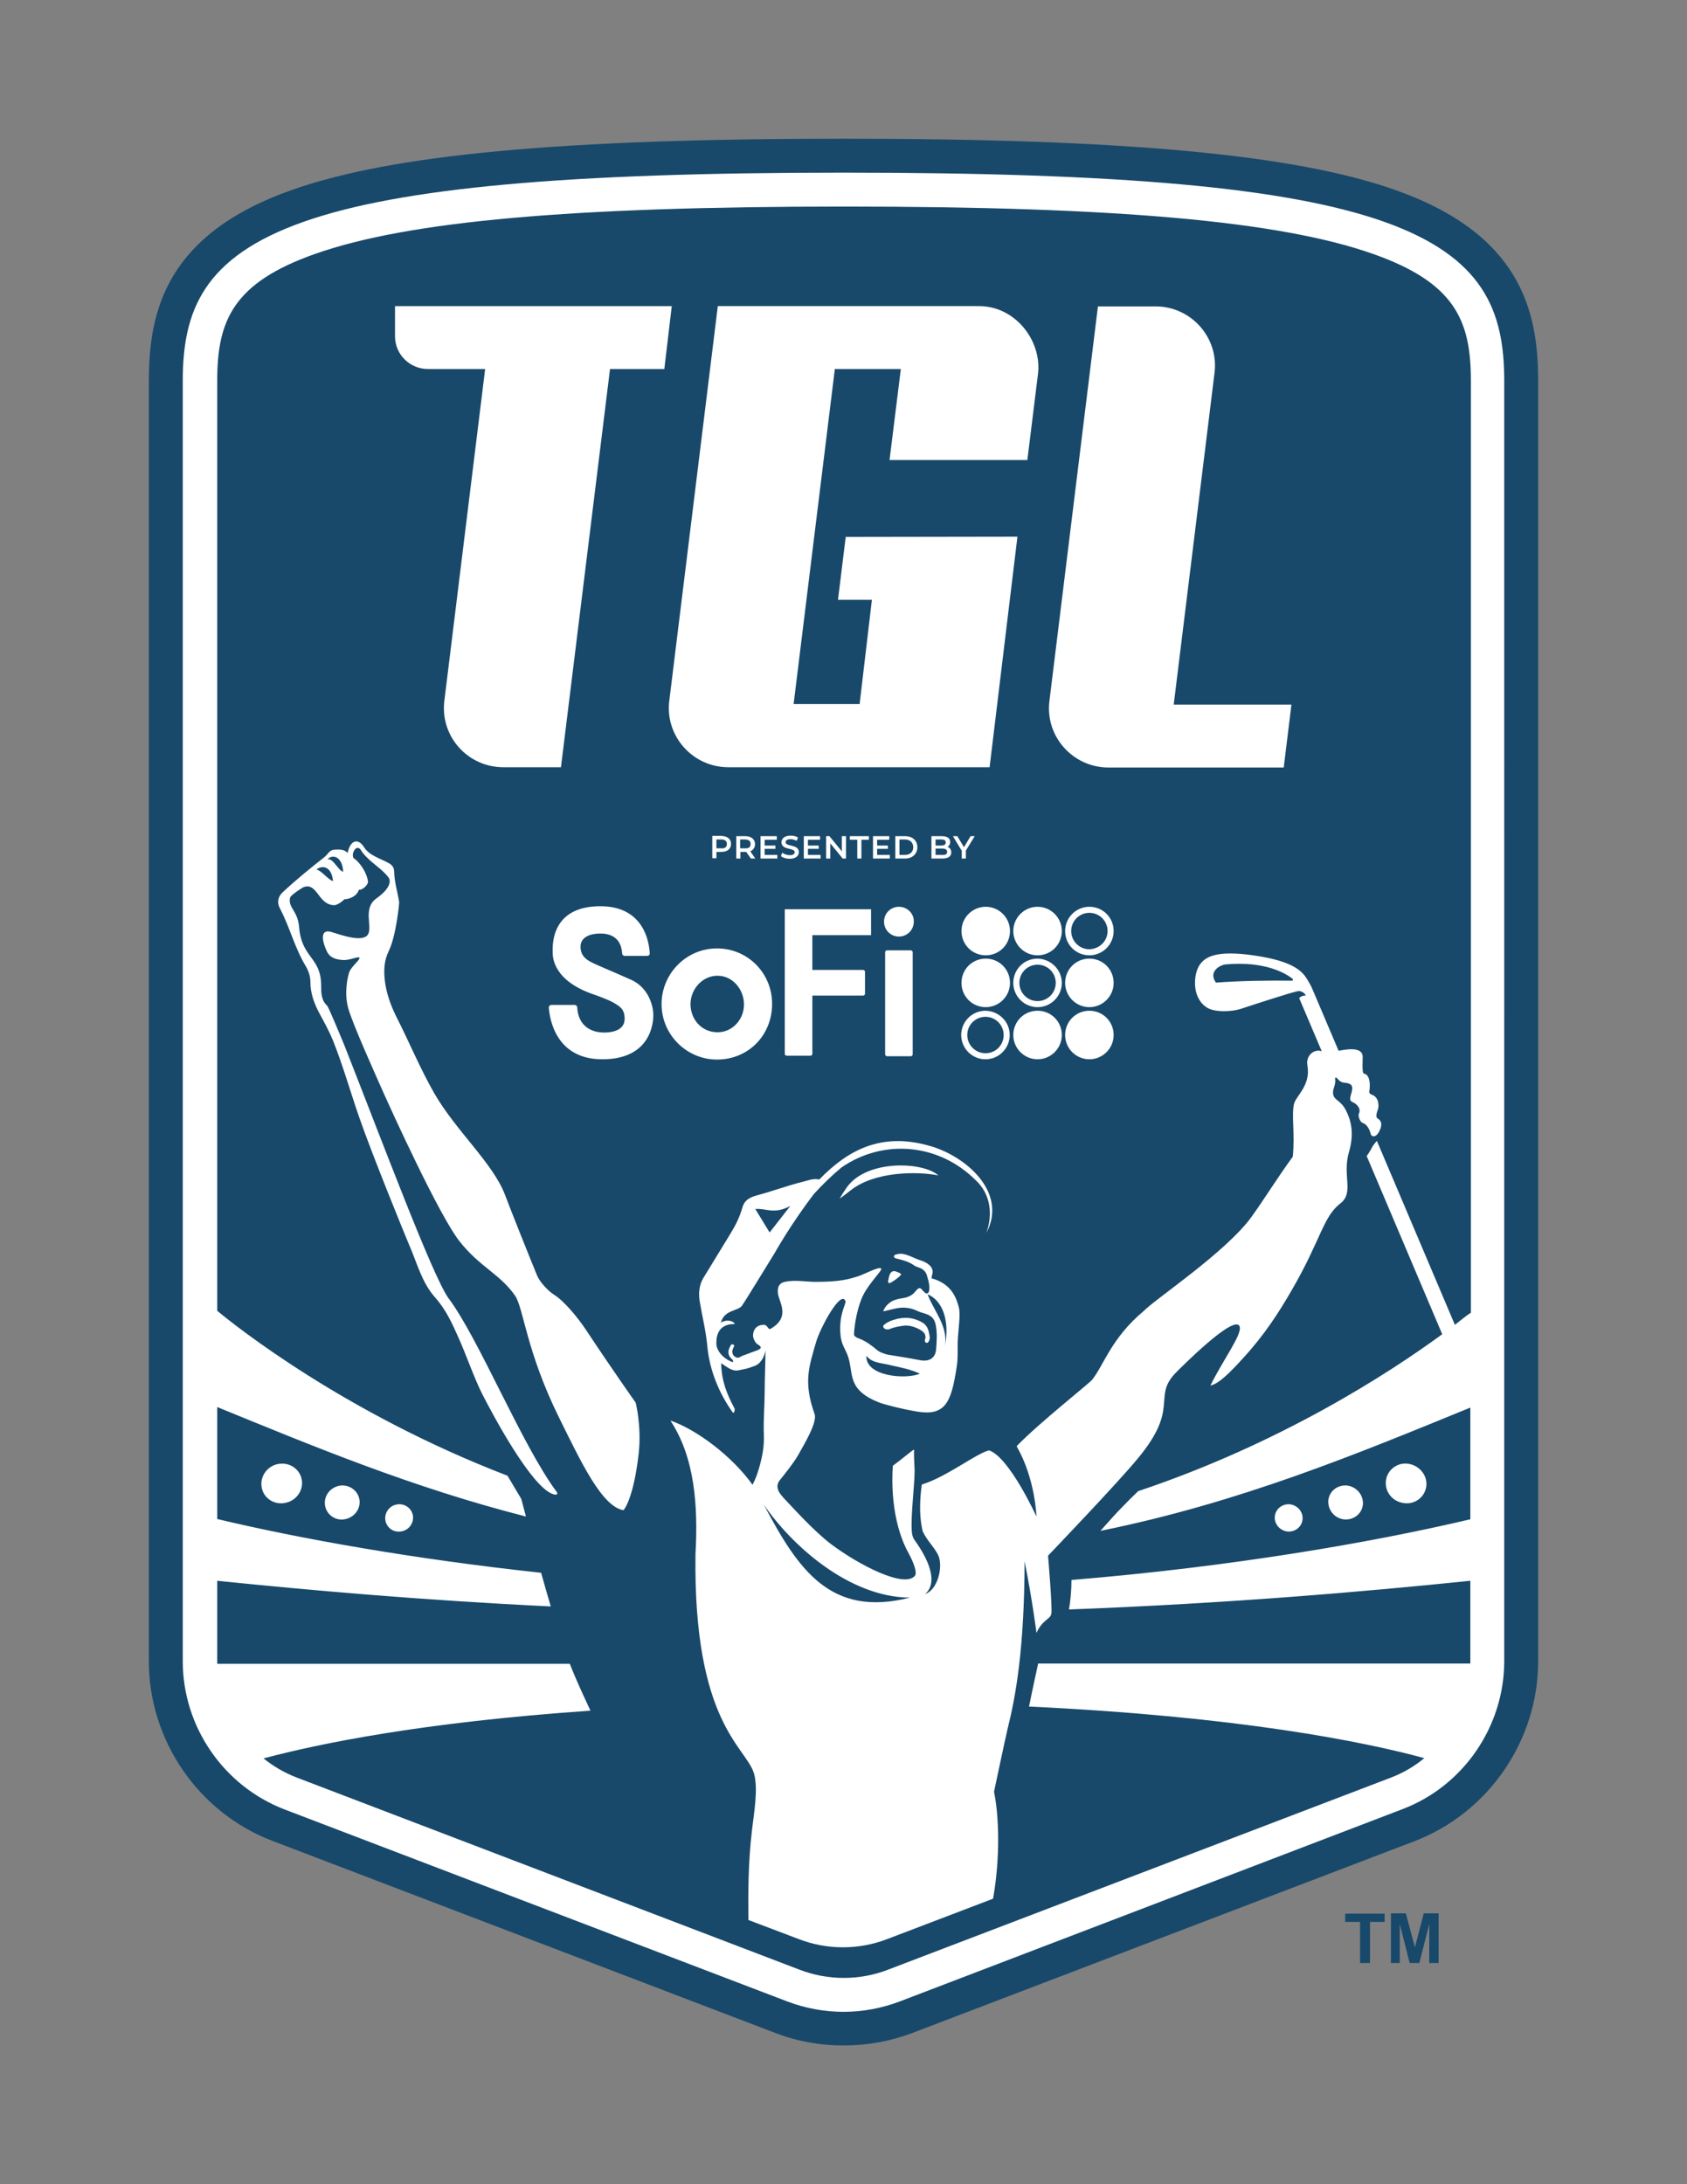 <?xml version="1.0" encoding="utf-8"?>
<!-- Generator: Adobe Illustrator 27.9.0, SVG Export Plug-In . SVG Version: 6.00 Build 0)  -->
<svg version="1.1" id="Layer_1" xmlns="http://www.w3.org/2000/svg" xmlns:xlink="http://www.w3.org/1999/xlink" x="0px" y="0px"
	 viewBox="0 0 612 792" style="enable-background:new 0 0 612 792;" xml:space="preserve">
<rect x="0" y="0" width="612" height="792" fill="#808080" stroke="none"/>
<style type="text/css">
	.st0{fill:#18496B;}
	.st1{fill:#FFFFFF;}
</style>
<g>
	<path id="Shield" class="st0" d="M306,741.7c-8.5,0-16.9-1.5-24.9-4.6L98.8,667.5C72,657.3,54,631.1,54,602.4V138.1
		c0-25.2,6.2-53.2,52.1-69.3c36.4-12.8,98-18.5,199.9-18.5c101.8,0,163.5,5.7,199.9,18.5c45.9,16.1,52.1,44.1,52.1,69.3v464.3
		c0,28.7-18,54.9-44.8,65.2l-182.3,69.6C322.9,740.2,314.5,741.7,306,741.7z"/>
	<g>
		<path class="st1" d="M501.8,80.3C466.8,68,406.4,62.6,306,62.6c-100.4,0-160.8,5.5-195.8,17.8c-36.4,12.8-43.9,32.3-43.9,57.7
			v464.3c0,23.7,14.8,45.2,36.9,53.7l182.3,69.6c6.6,2.5,13.5,3.8,20.5,3.8c7,0,13.9-1.3,20.5-3.8L508.8,656
			c22.1-8.4,36.9-30,36.9-53.7V138.1C545.7,112.7,538.2,93.1,501.8,80.3z M130.4,543.8c0.5,3.4-1.9,6.5-5.4,7.1
			c-3.4,0.6-6.6-1.7-7.1-5.1c-0.5-3.4,1.9-6.5,5.4-7.1C126.7,538.2,129.9,540.5,130.4,543.8z M462.5,549.6c0.4-2.7,3-4.5,5.7-4.1
			c2.8,0.5,4.7,3,4.3,5.7c-0.4,2.7-3,4.5-5.7,4.1C464,554.8,462.1,552.3,462.5,549.6z M502.8,536.7c0.6-3.9,4.3-6.6,8.3-5.9
			c4,0.7,6.9,4.4,6.3,8.3c-0.6,3.9-4.3,6.6-8.3,5.9C505,544.4,502.2,540.7,502.8,536.7z M481.9,543.8c0.5-3.4,3.7-5.6,7.1-5.1
			c3.4,0.6,5.8,3.7,5.4,7.1c-0.5,3.4-3.7,5.6-7.1,5.1C483.9,550.4,481.5,547.2,481.9,543.8z M149.8,549.6c0.4,2.7-1.5,5.3-4.3,5.7
			c-2.8,0.5-5.3-1.4-5.7-4.1c-0.4-2.7,1.5-5.3,4.3-5.7C146.8,545.1,149.4,546.9,149.8,549.6z M109.5,536.7c0.6,3.9-2.2,7.7-6.3,8.3
			c-4,0.7-7.8-2-8.3-5.9c-0.6-3.9,2.2-7.7,6.3-8.3C105.2,530.2,108.9,532.8,109.5,536.7z M212.3,481.8c-2.5-3.7-7.4-9.9-11.4-12.4
			c-2.2-1.4-5.2-4.7-6.1-7c-1.8-4.3-9.8-24.3-11.7-29.4c-4.4-11.3-17.6-22.9-25.4-36.3c-5.3-9.2-9.3-19-14.1-28.4
			c-2-4.1-3.5-8.4-4-12.8c-0.4-3.6-0.3-7.1,1.4-10.6c2.7-5.4,3.9-17.6,3.8-17.9c-0.6-3.6-1.7-7.1-1.8-10.8c0-1.5-0.6-2.5-2.1-3.3
			c-3.1-1.7-7-2.7-8.9-5.8c-1.9-3-4.8-2.9-5.9,2.2c-1.2-1.4-3-1.3-4.8-1.2c-1.8,0.1-2.4,1.7-3.5,2.6c-5.2,4.1-10.4,8.3-15.2,12.8
			c-1.9,1.7-2.1,3.9-1.1,5.8c3.6,6.8,5.4,14.4,9.4,21c1,1.7,1.7,3.7,1.7,5.7c0,4.1,1.3,7.7,3.2,11.3c1.8,3.3,3.6,6.6,5,10
			c3.6,9,6.3,18.6,9.5,27.8c4.8,13.9,17.3,44.4,18,46c2.9,6.5,4.6,13.8,9.5,19.3c4,4.5,6.2,9.4,8.6,14.8c2.6,5.8,5.6,14.4,8.4,20
			c4.1,8.1,17.8,33.6,25.6,36.5c1.8,0.7,2.1-0.1,1.5-0.8c-12.7-17.1-28.3-55.8-39.3-70.3c-5.9-8.5-23.6-55.8-37.8-91.9
			c-1-2.4-5.6-13.5-6.1-14c-2.2-2-2.2-4.8-2.2-7.5c-0.1-10.3-7.1-9.7-8-21.1c-0.5-5.9-4-6.9-3.3-10.5c0.1-0.7,2-2.1,4.5-3.7
			c3.6-1.9,5.2,2.1,7.1,4.1c1.6,1.8,3.3,2.3,4.7,2.2c0.4,0,2.2-0.8,3.4-2.1c3-0.2,4.9-1.9,5.3-3.5c1.3,0.3,3.4-1.9,3.3-2.9
			c-0.3-2.9-2.7-6.9-5.3-8.6c-0.4-1.1-0.2-1.9,0.4-2.9c0.6-1,1.7-1,2.3,0c1.1,1.8,2.3,2.8,3.8,4.2c2.1,1.8,4.4,3.4,6.2,5.7
			c0.7,0.9,1.4,3.6-4.4,7.7c-5,3.6-1.3,10.2-3,13c-1.8,3.1-9.8,0.2-13.1-0.8c-3.9-1.3-4,2.2-1.9,6.8c1.1,2.5,3.3,3.1,5.8,3.3
			c2.6,0.2,5.8-1.5,6.1-0.8c0.3,0.7-3,3.2-3.7,5.2c-0.6,1.7-1.9,7.5-0.4,13c1.5,5.6,10.5,25.5,12.8,30.7
			c2.6,5.8,20.1,44.4,27.6,53.9c7.5,9.5,14.7,11.8,20.2,19.8c3,4.4,4.1,20.3,15.9,44.1c7.9,16,15.6,32.4,23.4,33.6
			c0,0,3.6-3.8,5.5-20.6c1.1-9.8-1.1-18.4-1.1-18.4S222.1,496.6,212.3,481.8z M114.8,315.3c1.9-1.6,5.5-1.4,6,4.2
			C118.8,318.8,116.7,315.7,114.8,315.3z M118.8,311.6c1.8-2,5.4-1.1,5.7,4.5C122.8,315.8,120.8,311,118.8,311.6z M322.4,463.5
			c0.3-1.5,0.8-2.9,2.5-2.5c0,0,2,0.7,2,1c-0.1,0.9-4,3.4-4.3,3.3C322.2,465.1,322,465,322.4,463.5z M320.4,481c0-0.1,0-0.3,0.1-0.4
			l0,0c0,0,0.9-1.1,3.6-2c0,0,0,0,0.1,0c0,0,0,0,0,0c0.4-0.1,0.9-0.3,1.4-0.4c0.2-0.1,0.3,0,0.5-0.1c3-0.6,5.9-0.1,8.6,1.5
			c1.8,1.1,2.2,2.9,2.5,4.6c0.2,0.9,0.1,1.9-0.6,2.6c-0.3,0.3-0.9,0-0.9-0.1c-0.6-1.1,0.4-0.9-0.1-2.7c-0.4-1.6-4.8-3.7-7.7-3.3
			c-1.4,0.2-3.2,0.4-5.1,1.2C322.3,482.2,320.6,482.2,320.4,481z M308.5,431.7c-1.3,1-2.5,2-3.9,2.9c0.8-1.4,1.7-2.8,2.7-4.2
			c7.3-10,27.5-9.2,33.1-4.2C332.7,424.7,317.2,424.7,308.5,431.7z M485.6,381l-9.6-22.6c-0.5-1.2-1.2-2.3-1.8-3.3
			c-2.6-4.6-8.6-7.1-19.6-8.7c-12.8-1.8-16.8,0.4-18.8,2.7c-2,2.2-2.5,6-2.2,8.9c0.3,2.9,1.7,5.9,4.5,7.5c2.8,1.6,8.8,1.4,12.1,0.3
			c3.3-1.1,18-5.9,20.6-6.4c1-0.2,2.5,0.5,2.9,1.6c-1.5-0.1-2.4,0.9-2.4,0.9l8.2,19.3c-2.6-1-5.9,1.4-5.2,5.2
			c1.3,7.2-4.3,11.1-4.9,14c-0.9,4.4,0.4,10.5-0.4,19c-5.7,7.8-10.4,15.5-15.1,22c-9.4,12.8-34.9,29.7-38.9,33.9
			c-11.8,9.8-14.5,19.6-18.8,25c-1,1.3-19.3,15.7-27.4,24.1c6.8,11.8,7.2,25.5,7.2,25.5s-9.8-21.5-17.2-24
			c-4.8,1.2-15.3,9.6-24.4,12.4c-1,7.4-0.7,12.4,0.3,16.9c1.7,3.6,3.7,5.1,5.5,8.4c2.2,4.1,0,13.1-4.7,14.4c0,0,7.3-4.1-3.6-19.4
			c-0.5-0.6-1-1.6-1.1-3.1c-0.5-5.6,1-16.7,1-22.4c-0.1-2.8-0.3-4.7-0.2-7.5c-1.1,0.6-3.4,2.7-7.7,5.9l0,0
			c-0.4,5.1-0.7,19.8,5.5,31.3l0,0c0.9,1.6,3.7,7.1,2.5,8.6c-3.9,4.6-20.4-4-30.3-11.4c-6.1-4.6-13.6-12.9-17.1-16.6l0,0
			c-0.2-0.2-0.5-0.5-0.6-0.7c-3.1-3.3-1.5-5.3-1-6c0.5-0.6,4.9-6,6.6-9c2.1-3.8,7.1-11.9,6-15c-4.2-11.7-1.9-17.4,0.5-25.9
			c1.5-5.3,9.1-19.3,10.7-15c0.3,0.9-1.8,3.7-1.9,9.5c-0.1,7,2.2,7.3,3.3,12.2c1.3,5.7,0.1,10.8,10.7,15c2.6,1,9.5,2.6,12.5,3.1
			c4.3,0.8,8.2,1.1,11-1.6c2.8-2.8,3.8-8.2,4.8-14.6c0.4-2.6,0.3-5.4,0.3-8.3c0.1-4.3,1.2-10.4,0.4-13.2c-0.9-3.3-2.6-8.4-9.9-10.4
			c0,0,0.3-1.6,0.4-1.8c0.4-2.4-2-3.9-4.1-4.6c-2.6-0.8-4.6-2.2-7.2-2.5c-0.3,0-2.8,0.1-2.7,1c0,0.6,0.9,0.8,1.5,0.9
			c2.1,0.5,4.1,1.1,5.9,2.4c0.8,0.6,2.5,0.7,3.6,1.9c1.1,1.2,1,2.2,1.5,3.6c0.2,0.7,1,4.9-0.8,4.6c-0.8-0.3-1.6-1.6-2-1.8
			c-0.4-0.2-0.8-0.1-1.1,0.2c-0.6,0.5-1.1,1.3-1.7,1.8c-1,0.8-2.2,1.3-3.6,1.5c-1.5,0.2-3.2,0.6-4.3,1.3c-1.1,0.7-2.3,1.8-2.9,3.5
			c2.2-0.4,4.1-1.1,6.3-1.3c4-0.3,5.8,1.2,7.5,1.7c2.5,0.7,4.1,1.3,4.9,3.3c0.3,0.7,0.5,1.9,0.6,2.8c0.1,1.2,0.2,2.4,0.1,3.6
			c0,1.2-0.1,2.4-0.2,3.6c-0.4,5.4-5.9,4-5.9,4c-3.9-0.8-11.2-1.9-11.7-2c-1.4-0.4-2.9-0.8-4.1-1.9c-1.2-1-3.6-3-6.4-4
			c-1.1-0.4-1.7-0.9-1.7-1.5c0.2-3.9,1.3-10.2,3.5-14.5c2.3-4.3,6.6-8.5,6.4-9.2c-0.4-1.3-6.9,2.4-8.8,2.8
			c-4.5,1.5-8.6,1.9-15.3,1.9c-3,0-7.2-0.8-10.9,0c-1.2,0.3-2.8,1-2.5,4.1c0.3,3.1,4.8,8.6-2.6,12.9c-1,0.6-1.1-1.4-2.4-1.4
			c-3.9-0.1-4.1,3.4-4,4.2c0.1,0.8,0.7,2.3,1.7,2.9c0.7,0.4,1.1,0.8,1.1,1.1c0,0.5-0.7,0.7-1.2,1c-1.3,0.5-2.6,0.9-3.8,1.4
			c-1.2,0.5-1.4,0.4-2.6,1.1c-0.7,0.4-1.4,0.2-2.1-0.4c-0.4-0.4-1.1-1.5-0.2-3.1c0.2-0.4,0.5-0.9-0.2-1.1c-0.8-0.3-1,0.8-1.3,1.3
			c-0.7,1.5-0.3,3,0.8,3.9c0.6,0.5,1,1.6-0.2,1c-3-1.3-5.1-3.8-5.3-6.2c-0.1-1.9,0-6.5,5-7.3c0.8-0.1,1.5,0,1.6-0.2
			c0.1-0.2-0.5-0.6-0.9-0.8c-1.3-0.6-3.1-0.3-4.1,0.4h0c1.3-4.8,6.3-4.1,7.7-6.2c0.9-1.2,11.8-19,11.8-19s5.8-10.4,14.3-21.5
			c3.1-3.4,6.4-6.6,10-9.6c15-10.3,35-8.9,48.6,4.6c5.4,4.9,6.4,12.4,3.9,19.2c8-14.9-7.8-28.2-20.9-31.7
			c-17.5-4.9-29.5,1.8-39.7,12.3c-2-0.5-4,0.3-5.9,0.8c-5.7,1.4-11.2,3.5-16.9,5c-2.8,0.8-4.4,1.9-5.1,4.4c-0.9,3.3-2.5,6.5-4.3,9.4
			c-3.3,5.4-6.6,10.8-9.9,16.2c-1.5,2.6-1.7,5.4-1.3,8.2c0.9,5.5,2.3,10.9,2.8,16.5c0.8,8.6,4.2,16.9,9.1,23.8
			c0.8,1.1,0.9-1.4,0.8-1.2c-3-5.7-4.7-10-4.9-16.5c0.2,0.1,0.4,0.3,0.6,0.4c1.7,1.1,3.5,2.6,5.6,2.2c3-0.6,3.3-0.6,6.2-1.7
			c2.6-1.1,3.7-4.6,3.7-5.9c0,4.6-0.3,11-0.3,15.6s-0.5,9.8-0.3,15.3c0.2,4.3-0.6,8.1-1.7,12c-0.6,2.1-1.3,4.1-2.4,6.2
			c-7.4-10.4-20.4-20.1-29.8-23.3c8.8,13.3,10.1,30.8,9.1,48.5c-0.8,61.2,18.3,69.8,21.2,79.4c1.6,5.4,0.1,13.9-0.7,20.6
			c-1.4,11.8-1.4,22.7-1.3,32.6l18.2,6.9c5.2,2,10.6,3,16.1,3c5.5,0,10.9-1,16.1-3l38.3-14.6c0-0.1,0-0.2,0.1-0.3
			c2.6-14.8,2.1-29.9,0.3-38.5c0,0,4.1-19.4,4.9-22.7c3-12,6.1-29.1,6.2-60.9c3,15.3,4.3,26,4.3,26c2.3-5,5-4.8,5.4-7
			c0.4-2.2-1.2-21-1.2-21s25.5-26.6,32.6-35.3c15.4-18.5,5.1-22.1,13.7-31c1.7-1.7,21.4-21.6,23.2-16.8c1,2.8-5.9,11.9-10.6,21.4
			c3.1-0.6,7.4-5,12.1-10.2c7.5-8.2,12.6-16.1,17.3-24.2c10.7-18.4,11.4-26.7,17.7-31.6c5.2-4,0.6-10,3.2-18.8
			c2.1-7.2,0.4-11.9-1.1-14.9c-1.8-3.6-4-3.6-4.6-5.6c-0.6-2.1,1.1-3.5,0.6-6.1c0-0.3,0.5-0.3,0.7-0.1c1.7,2.2,2.6,1.4,4.3,2
			c1.7,0.6,1.4,2,0.7,4.3c-0.7,2.3,0.6,2.3,1.4,2.8c1.2,0.8,2.3,2.2,1.6,3.7c-0.5,1.1,0.5,3.3,1.4,3.5c1.4,0.4,2.5,2.4,2.8,3.8
			c0.2,1.2,1.8,1.7,3-0.5c1.3-2.3,1.2-4-0.5-5c-0.8-0.5-0.2-2.2,0.2-3.3c0.3-0.9,0.5-4.2-2.1-5.2c-1-0.4-1.2-0.7-1-1.6
			c0.3-2.2,0.2-5.7-2-6.1c-0.9-0.2-0.3-5.9-0.5-6.6C493.7,379.3,487.6,380.7,485.6,381z M441.1,356.3c-2.9-4.1,1.6-6.4,3.5-6.6
			c14.4-1.3,21.9,3.3,24.3,5.2c0.3,0.3,0.1,0.8-0.3,0.7C460.6,355.5,450.5,355.6,441.1,356.3z M336.5,469.3
			c5.5,2.3,8.1,9.7,6.3,18.8C344,480.8,338.8,475.5,336.5,469.3z M323.4,495.1c3.5,0.8,6.9,1.4,10.3,3c-5.1,2.2-19.8,1-19.4-6.5
			C316.4,494.4,320.2,494.2,323.4,495.1z M286.7,437.3l-7.5,9.6l-5.2-8.5C277.9,438,280.6,440.5,286.7,437.3z M277.1,545.6
			c10.1,14.8,31,33.6,53,33.7C301.4,586.6,289.6,569.3,277.1,545.6z M265.2,306c0,1.8-1.3,2.9-3.5,2.9h-1.8v2.3h-1.5v-8.1h3.3
			C263.9,303.2,265.2,304.2,265.2,306z M263.7,306c0-1-0.7-1.6-2-1.6h-1.8v3.2h1.8C263,307.7,263.7,307.1,263.7,306z M274,311.3
			h-1.6l-1.7-2.4c-0.1,0-0.2,0-0.3,0h-1.8v2.4h-1.5v-8.1h3.3c2.1,0,3.5,1.1,3.5,2.9c0,1.2-0.6,2.1-1.7,2.6L274,311.3z M272.3,306
			c0-1-0.7-1.6-2-1.6h-1.8v3.2h1.8C271.7,307.7,272.3,307.1,272.3,306z M277.4,310v-2.2h3.9v-1.2h-3.9v-2.1h4.4v-1.3h-5.9v8.1h6.1
			V310H277.4z M286.5,311.4c2.2,0,3.3-1.1,3.3-2.4c0-3-4.8-1.9-4.8-3.6c0-0.6,0.5-1.1,1.8-1.1c0.7,0,1.5,0.2,2.2,0.6l0.5-1.2
			c-0.7-0.5-1.7-0.7-2.7-0.7c-2.2,0-3.3,1.1-3.3,2.4c0,3,4.8,1.9,4.8,3.6c0,0.6-0.5,1.1-1.8,1.1c-1,0-2-0.4-2.7-0.9l-0.5,1.2
			C283.9,311,285.2,311.4,286.5,311.4z M293.1,310v-2.2h3.9v-1.2h-3.9v-2.1h4.4v-1.3h-5.9v8.1h6.1V310H293.1z M305.4,303.2v5.5
			l-4.5-5.5h-1.2v8.1h1.5v-5.5l4.5,5.5h1.2v-8.1H305.4z M311,311.3h1.5v-6.8h2.7v-1.3h-6.9v1.3h2.7V311.3z M318.2,310v-2.2h3.9v-1.2
			h-3.9v-2.1h4.4v-1.3h-5.9v8.1h6.1V310H318.2z M332.8,307.2c0,2.4-1.8,4.1-4.4,4.1h-3.6v-8.1h3.6
			C331,303.2,332.8,304.8,332.8,307.2z M331.3,307.2c0-1.7-1.2-2.8-3-2.8h-2v5.6h2C330.1,310,331.3,308.9,331.3,307.2z M345.1,309.1
			c0,1.4-1.1,2.2-3.2,2.2h-4v-8.1h3.8c2,0,3,0.8,3,2.1c0,0.8-0.4,1.5-1,1.8C344.5,307.3,345.1,308,345.1,309.1z M339.4,306.6h2.1
			c1,0,1.6-0.4,1.6-1.1c0-0.8-0.6-1.1-1.6-1.1h-2.1V306.6z M343.6,308.9c0-0.8-0.6-1.2-1.8-1.2h-2.4v2.3h2.4
			C343,310.1,343.6,309.7,343.6,308.9z M353.6,303.2h-1.5l-2.4,4l-2.4-4h-1.6l3.2,5.3v2.8h1.5v-2.9L353.6,303.2z M280.1,364
			c0,11.4-8.6,20.2-20,20.2c-11,0-20.1-9-20.1-20.1c0-11.1,9-20.2,20.1-20.2C271.3,343.9,280.1,352.9,280.1,364z M269.9,364.2
			c0-5.3-4-10.4-9.6-10.4c-5.6,0-9.8,5-9.8,10.3c0,5.5,4,10.2,9.8,10.2C265.9,374.3,269.9,369.5,269.9,364.2z M316,339.1v-9.4h-31.3
			v52.4c0,0.4,0.3,0.7,0.7,0.7h8.6c0.4,0,0.7-0.3,0.7-0.7v-21.1h18.4c0.4,0,0.7-0.3,0.7-0.7v-7.9c0-0.4-0.3-0.7-0.7-0.7h-18.4v-12.6
			H316z M321.8,383h8.6c0.4,0,0.7-0.3,0.7-0.7v-37c0-0.4-0.3-0.7-0.7-0.7h-8.6c-0.4,0-0.7,0.3-0.7,0.7v37
			C321.1,382.6,321.4,383,321.8,383z M326.1,328.8c-3,0-5.4,2.4-5.4,5.4c0,3,2.4,5.4,5.4,5.4s5.4-2.4,5.4-5.4
			C331.6,331.2,329.1,328.8,326.1,328.8z M226.6,346.6h8.2c0.5,0,1-0.4,0.9-1c-0.2-3.8-2-17-17.9-17c-18.5,0-17.3,15.1-17.3,16.8
			c0,1.7,0.2,10.2,14.9,15.2c0,0,5.3,1.8,7.4,3.1s3.8,2.2,3.8,5.7c0,3.5-3.1,5-7.5,5c-4.3,0-9.3-2.1-9.7-9.1c0-0.5-0.4-0.9-0.9-0.9
			H200c-0.5,0-1,0.5-0.9,1c0.3,4,2.5,18.7,19.4,18.7c19.5,0,18.5-16.2,18.5-16.5s-0.3-8.9-8.2-12.4c-7.9-3.5-12.8-5.5-14.1-6.2
			s-4.1-2-4.1-5.7c0-3.7,3.8-4.8,7.2-4.8c3.3,0,7.5,1.2,7.9,7.2C225.7,346.2,226.1,346.6,226.6,346.6z M376.4,328.8
			c-4.8,0-8.8,3.9-8.8,8.8c0,4.8,3.9,8.8,8.8,8.8s8.8-3.9,8.8-8.8C385.2,332.7,381.2,328.8,376.4,328.8z M357.6,328.8
			c-4.8,0-8.8,3.9-8.8,8.8s3.9,8.8,8.8,8.8s8.8-3.9,8.8-8.8S362.4,328.8,357.6,328.8z M404,337.6c0,4.8-3.9,8.8-8.8,8.8
			s-8.8-3.9-8.8-8.8c0-4.8,3.9-8.8,8.8-8.8S404,332.7,404,337.6z M401.8,337.6c0-3.6-2.9-6.6-6.6-6.6c-3.6,0-6.6,2.9-6.6,6.6
			c0,3.6,2.9,6.6,6.6,6.6C398.9,344.1,401.8,341.2,401.8,337.6z M376.4,384.1c4.8,0,8.8-3.9,8.8-8.8s-3.9-8.8-8.8-8.8
			s-8.8,3.9-8.8,8.8S371.6,384.1,376.4,384.1z M395.2,384.1c4.8,0,8.8-3.9,8.8-8.8s-3.9-8.8-8.8-8.8s-8.8,3.9-8.8,8.8
			S390.4,384.1,395.2,384.1z M366.3,375.3c0,4.8-3.9,8.8-8.8,8.8c-4.8,0-8.8-3.9-8.8-8.8c0-4.8,3.9-8.8,8.8-8.8
			C362.4,366.6,366.3,370.5,366.3,375.3z M364.1,375.3c0-3.6-2.9-6.6-6.6-6.6c-3.6,0-6.6,2.9-6.6,6.6c0,3.6,2.9,6.6,6.6,6.6
			C361.2,381.9,364.1,379,364.1,375.3z M357.6,365.2c4.8,0,8.8-3.9,8.8-8.8s-3.9-8.8-8.8-8.8s-8.8,3.9-8.8,8.8
			S352.7,365.2,357.6,365.2z M395.2,365.2c4.8,0,8.8-3.9,8.8-8.8s-3.9-8.8-8.8-8.8s-8.8,3.9-8.8,8.8S390.4,365.2,395.2,365.2z
			 M385.2,356.4c0,4.8-3.9,8.8-8.8,8.8c-4.8,0-8.8-3.9-8.8-8.8s3.9-8.8,8.8-8.8C381.2,347.7,385.2,351.6,385.2,356.4z M383,356.4
			c0-3.6-2.9-6.6-6.6-6.6c-3.6,0-6.6,2.9-6.6,6.6c0,3.6,2.9,6.6,6.6,6.6C380,363,383,360.1,383,356.4z M241,133.8h-19.7l-17.8,144.4
			h-20.9c-13,0-23-11.3-21.4-24.1l14.8-120.3h-20.8c-6.5,0-11.9-5.3-11.9-11.8v-11h100.4L241,133.8z M355.2,111h-94.8v0h0
			l-17.6,143.1c-1.6,12.8,8.5,24.1,21.4,24.1h0H359l10.1-83.6l-62.3,0.1l-2.8,22.8h12.3l-4.3,36.5c-0.1,0.4-0.1,0.8-0.1,1.3h-24
			l14.8-120.2c0.1-0.4,0.1-0.9,0.1-1.3h24l-4.1,33h50l3.9-31.6C377.8,123.3,368.2,111,355.2,111z M425.8,255.4l14.8-120.2
			c1.6-12.8-8.5-24.1-21.4-24.1l-20.9,0l-17.6,143.1c-1.6,12.8,8.5,24.1,21.4,24.1h63.6l2.8-22.8H425.8z M527.8,480.4l-28.3-66.7
			c0,0-1.2,1.2-1.9,2.6s-1.8,2.9-1.8,2.9l27.4,64.6c-19,13.9-58.3,39.5-110.3,56.9c-2.1,2-4.2,4.1-6.5,6.5c-1.2,1.2-4.1,4.4-7.2,7.9
			c50.8-10.3,93.1-27.9,134.2-44.7l0,40.5c-36,8.5-87.3,17.3-144.7,22c0,3.9-0.4,7.8-0.9,10.7c58.1-2.2,106.6-6.4,145.6-10.4l0,29.2
			c0,0.3,0,0.6,0,0.8c-11.8,0-78.1,0-156.8,0c0,0.2-0.1,0.3-0.1,0.5c-0.3,1.5-1.7,7.7-3.2,15.1c75.8,3.6,120.9,12.6,143.4,18.7
			c-3.6,3-7.7,5.4-12.2,7.1l-182.3,69.6c-5.2,2-10.6,3-16.1,3c-5.5,0-10.9-1-16.1-3l-182.2-69.6c-4.5-1.7-8.6-4.1-12.2-7
			c19.9-5.3,57.5-13.1,118.6-17.3c-2.5-5.4-5.1-10.9-7.5-17c-66,0-118.3,0-127.9,0c0-0.3,0-0.6,0-0.8v-29.3c33.3,3.4,73.6,7,121,9.3
			c-1-3.3-2.1-7.3-3.5-12.2c-46.3-5-87.3-12.3-117.5-19.5v-40.6c35,14.3,70.8,29.2,112,39.7c-0.5-2-1.1-4.1-1.7-6.4
			c-0.7-1.2-2.6-4.4-5-8.4c-59.1-22.7-98.8-54.4-105.3-59.8V138.1c0-21.8,5.7-35.6,35.7-46.1c33.6-11.8,92.8-17.1,191.7-17.1
			c98.9,0,158.1,5.3,191.7,17.1c30,10.5,35.7,24.3,35.7,46.1V476C532,477,530.2,478.5,527.8,480.4z"/>
	</g>
	<path class="st0" d="M493.4,711.8v-14.9H488v-3h14.3v3H497v14.9H493.4z M504.6,711.8v-18h5.4l3.3,12.3l3.2-12.3h5.4v18h-3.4v-14.1
		l-3.6,14.1h-3.5l-3.6-14.1v14.1H504.6z"/>
</g>
</svg>
